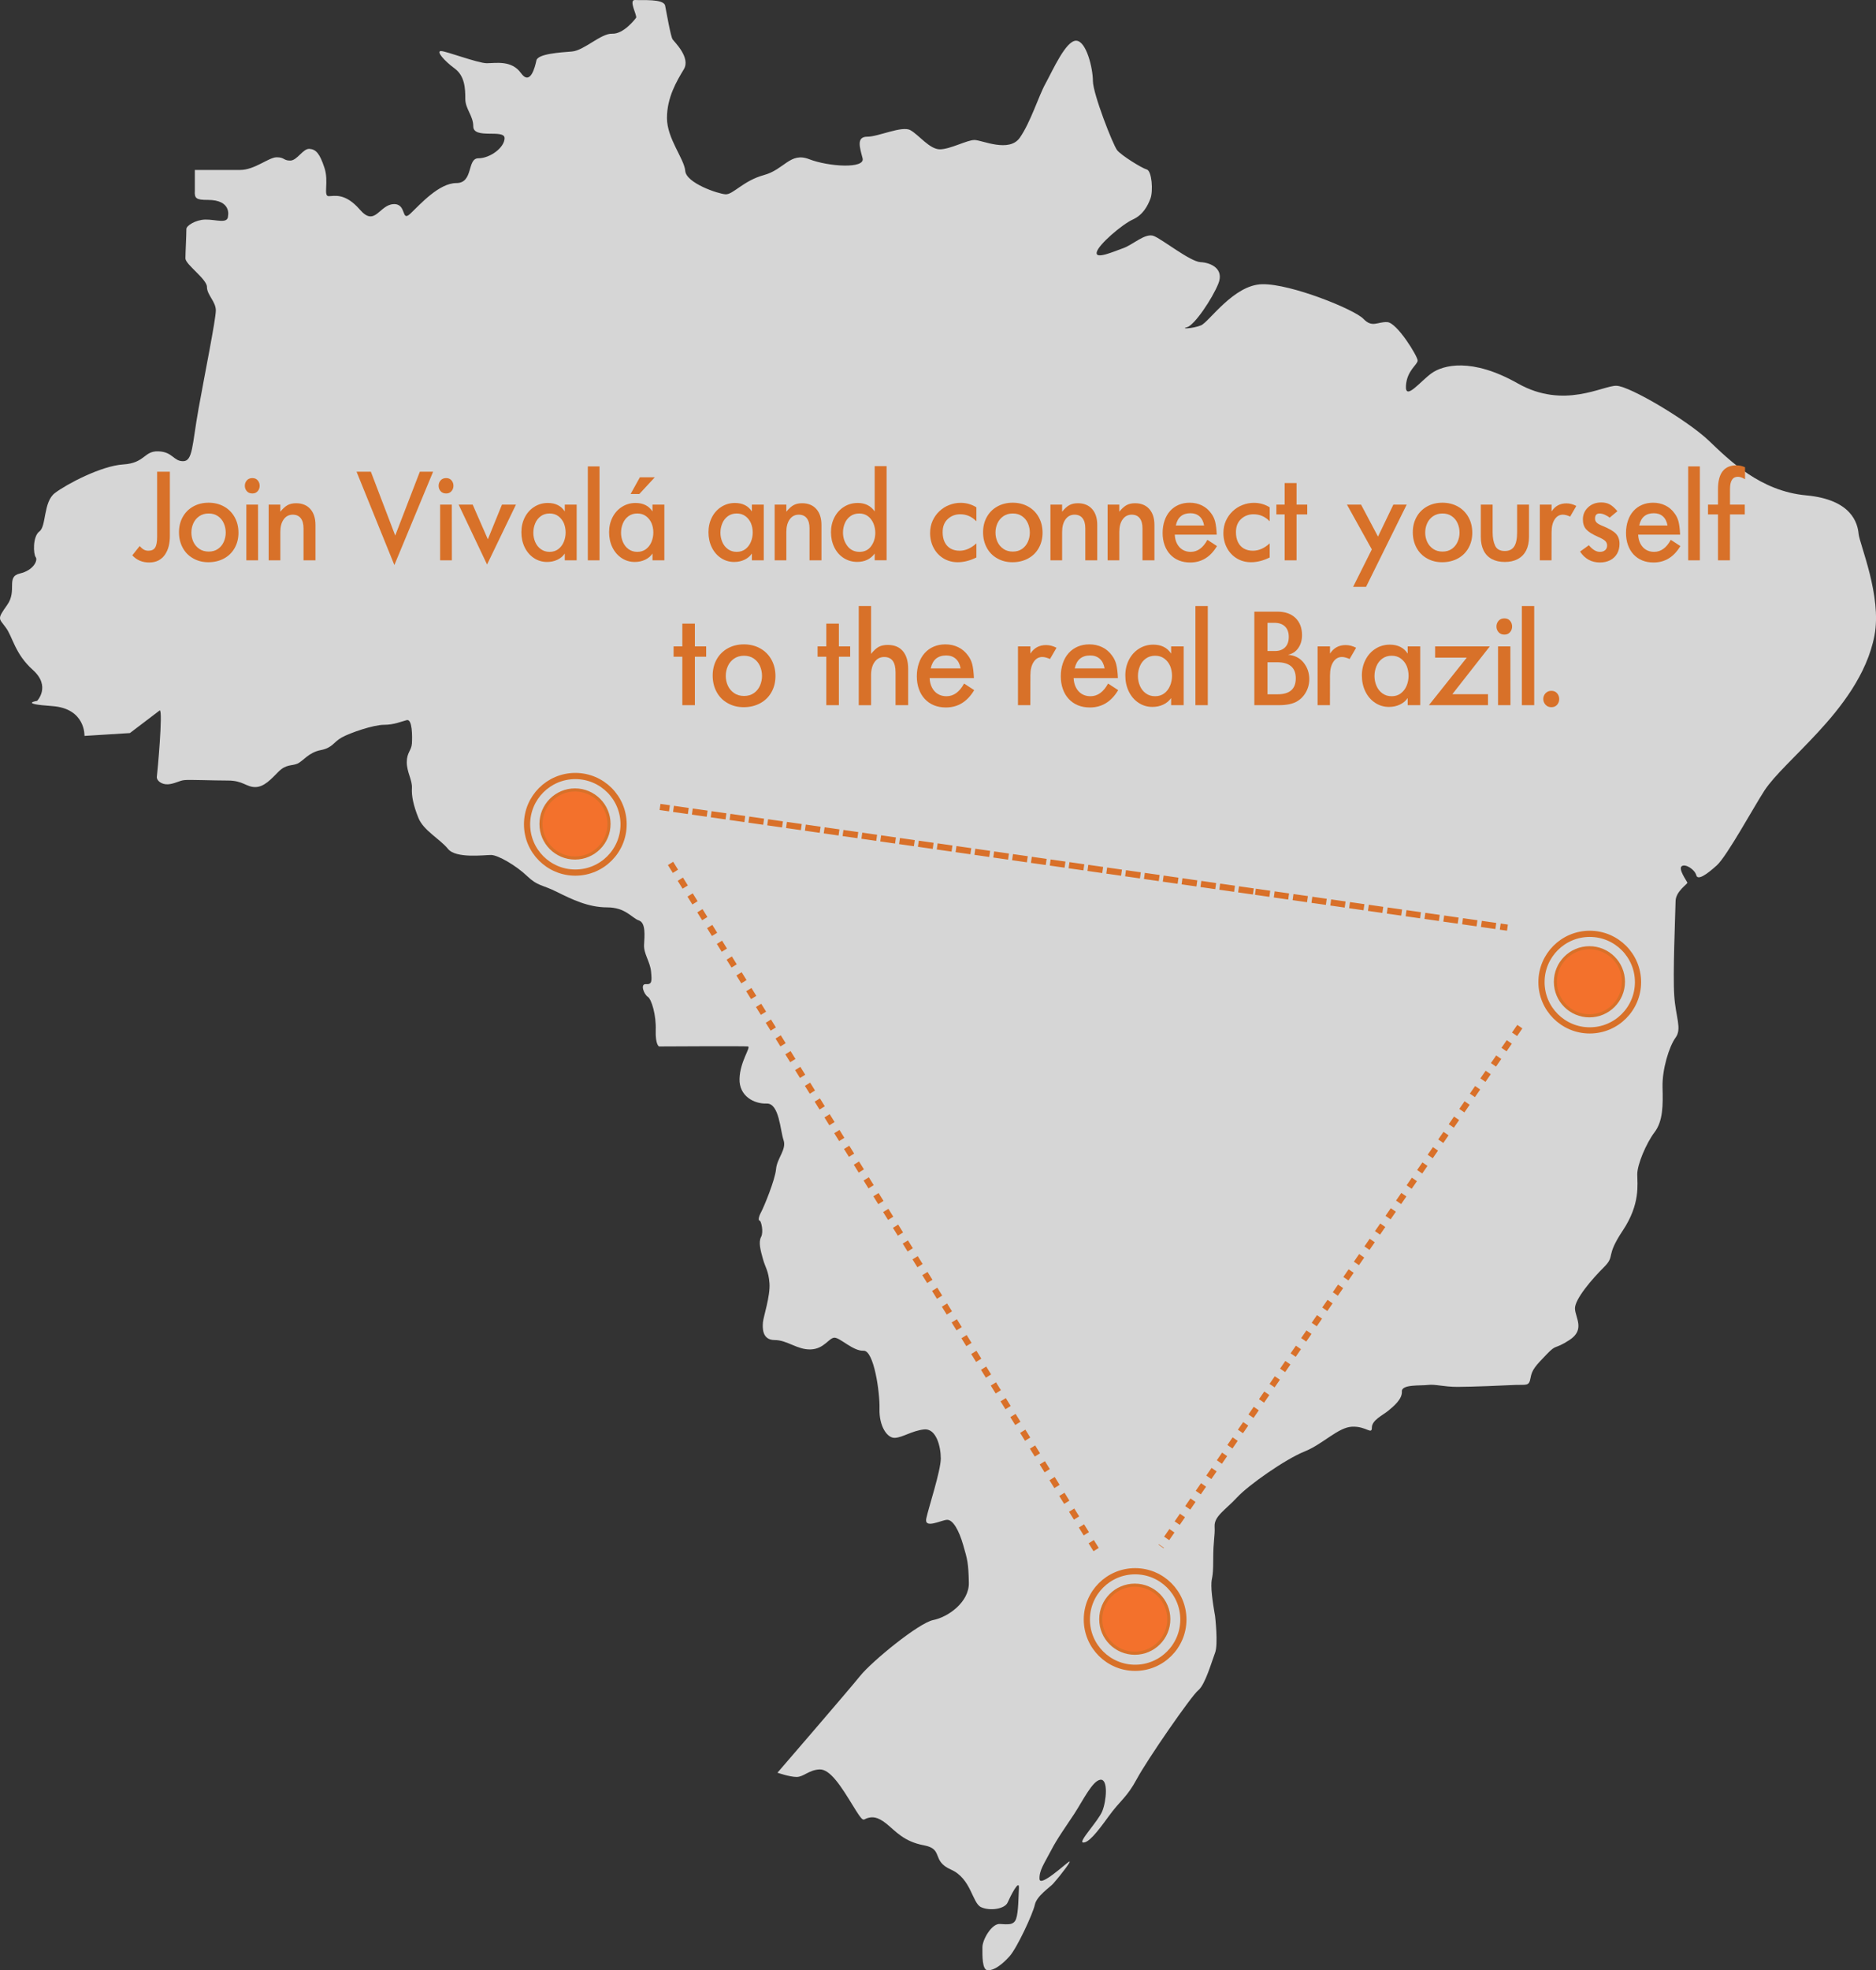 <?xml version="1.0" encoding="utf-8"?>
<!-- Generator: Adobe Illustrator 16.0.0, SVG Export Plug-In . SVG Version: 6.00 Build 0)  -->
<!DOCTYPE svg PUBLIC "-//W3C//DTD SVG 1.1//EN" "http://www.w3.org/Graphics/SVG/1.1/DTD/svg11.dtd">
<svg version="1.1" id="mapa-vivala-home" xmlns="http://www.w3.org/2000/svg" xmlns:xlink="http://www.w3.org/1999/xlink" x="0px"
	 y="0px" width="502.289px" height="527.293px" viewBox="0 0 502.289 527.293" enable-background="new 0 0 502.289 527.293"
	 xml:space="preserve">
<rect x="0" y="0" width="502.289" height="527.293" fill="#333333" stroke="none"/>
<g id="mapa-background" opacity="0.8">
	<g>
		<g>
			<defs>
				<rect id="SVGID_1_" width="502.289" height="527.293"/>
			</defs>
			<clipPath id="SVGID_2_">
				<use xlink:href="#SVGID_1_"  overflow="visible"/>
			</clipPath>
			<path clip-path="url(#SVGID_2_)" fill="#FFFFFF" d="M483.59,132.564c-12.298-1.122-20.557-9.393-26.08-14.65
				c-5.511-5.27-21.053-14.554-24.694-14.674c-3.63-0.122-14.022,6.39-26.431-0.627c-12.406-7.017-20.051-4.883-23.054-2.749
				c-3.002,2.122-7.138,7.524-6.896,3.376c0.253-4.124,3.135-5.631,3.135-6.763c0-1.122-5.51-10.142-8.141-10.274
				c-2.627-0.133-4.015,1.616-6.39-0.881c-2.388-2.508-19.425-9.406-27.069-9.26c-7.644,0.12-14.274,10.141-16.41,11.007
				c-2.135,0.882-5.752,1.015-3.762,0.508c2.002-0.508,6.776-7.633,8.404-11.661c1.627-4.001-2.015-5.63-4.765-5.762
				c-2.748-0.109-10.271-6.138-12.526-7.006c-2.255-0.88-5.63,2.376-8.14,3.255c-2.508,0.881-7.523,3.124-7.139,1.135
				c0.362-2.014,6.873-7.524,9.647-8.78c2.748-1.24,4.002-3.64,4.75-5.629c0.747-2.002,0.386-7.404-1.001-7.778
				c-1.375-0.373-6.765-3.749-7.896-5.124c-1.135-1.387-6.513-15.168-6.513-18.558c0-3.375-1.761-10.777-4.521-10.777
				c-2.75,0-6.271,8.03-8.141,11.416c-1.88,3.377-4.002,10.384-6.896,14.531c-2.871,4.135-10.153,0.627-12.153,0.627
				c-2.003,0-6.513,2.496-9.263,2.496c-2.761,0-5.642-3.883-7.896-5.125c-2.255-1.254-8.525,1.749-11.539,1.749
				c-3.003,0-2.002,2.894-1.255,5.775c0.76,2.87-9.139,2.243-14.275,0.254c-5.137-2.015-6.633,2.749-12.166,4.244
				c-5.51,1.507-8.26,5.269-10.262,5.137c-2.013-0.121-10.525-3.003-10.778-6.259c-0.266-3.255-4.896-8.644-4.896-14.155
				c0-5.511,2.617-9.9,4.521-13.046c1.869-3.123-2.496-7.258-3.014-8.007c-0.506-0.747-1.627-7.15-2.002-9.031
				c-0.386-1.869-6.137-1.376-8.03-1.496c-1.881-0.119,0.639,4.257,0.253,4.763c-0.373,0.496-3.376,4.378-6.39,4.258
				c-3.003-0.134-7.524,4.508-10.78,4.762c-3.256,0.254-9.14,0.627-9.514,2.386c-0.373,1.75-1.627,6.886-4.134,3.389
				c-2.508-3.521-6.778-2.64-9.153-2.64c-2.376,0-10.911-3.256-12.262-3.256c-1.375,0,0.868,2.617,3.617,4.63
				c2.773,2.014,2.893,5.377,2.893,8.151c0,2.749,2.135,4.498,2.135,7.379c0,3.521,8.38,0.627,8.38,3.148
				c0,2.508-3.87,5.389-7.006,5.389c-3.133,0-1.253,6.632-5.896,6.632c-4.63,0-9.646,5.642-12.274,8.139
				c-2.629,2.509-0.881-2.75-4.63-2.497c-3.763,0.242-4.883,6.138-8.911,1.497c-4.003-4.619-6.885-3.629-8.38-3.629
				c-1.519,0,0.121-3.896-1.146-7.634c-1.242-3.762-2.242-4.896-3.989-5.028c-1.774-0.121-3.269,3.136-5.162,3.136
				c-1.857,0-1.494-0.882-3.617-0.882c-2.135,0-5.896,3.389-9.767,3.389H52.17v5.509c-0.144,2.136,0.362,2.509,3.497,2.509
				c6.378,0,5.39,4.256,5.39,4.256c0,2.292-3.184,0.941-6.137,1c-2.593,0.086-5.016,1.642-5.016,2.521
				c0,1.881-0.254,6.259-0.254,7.875c0,1.639,5.764,5.521,5.764,7.656c0,2.122,2.375,3.893,2.375,6.258
				c0,2.374-2.869,16.541-4.629,26.321c-1.749,9.767-1.509,14.034-4.137,14.034c-2.616,0-2.761-2.507-6.632-2.639
				c-3.894-0.134-3.52,3.147-9.405,3.508c-5.883,0.373-15.167,5.282-18.291,7.657c-3.135,2.375-2.254,8.886-4.136,10.261
				c-1.868,1.386-1.627,6.137-1,6.896c0.627,0.76-0.494,3.51-4.256,4.377c-3.775,0.892-0.616,4.522-3.377,8.405
				c-2.749,3.895-2.255,3.497-0.398,6.029c1.893,2.496,2.388,6.994,7.284,11.383c4.882,4.399,1.12,8.271,1.12,8.271
				s-5.016,0.759,4.015,1.387c9.02,0.626,8.67,7.981,8.67,7.981l12.166-0.76l7.994-6.076c0.904,0.024-0.639,16.76-0.783,17.772
				c-0.12,1.001,1.254,2.134,3.014,2.015c1.76-0.121,3.014-1.002,4.389-1.122c1.375-0.145,7.645,0.12,11.66,0.12
				c4.002,0,4.883,1.749,7.27,1.749c2.388,0,4.256-2.122,6.258-4.136c2.015-2.014,3.509-1.495,5.016-2.123
				c1.495-0.625,3.003-3.013,6.259-3.628c3.254-0.639,3.376-2.136,5.642-3.389c2.255-1.265,8.512-3.387,11.273-3.387
				c2.75,0,4.643-0.882,6.138-1.255c1.495-0.385,1.495,4.378,1.375,6.258c-0.121,1.881-1.375,2.388-1.375,5.016
				s1.495,4.775,1.375,6.885c-0.121,2.146,0.385,4.642,1.747,8.029c1.387,3.39,5.776,5.632,7.91,8.271
				c2.123,2.629,9.647,1.629,11.528,1.629c1.869,0,6.764,2.868,9.646,5.631c2.881,2.761,4.003,2.254,8.018,4.268
				c4.003,1.991,8.392,4.123,13.409,4.123c5.003,0,6.63,2.882,8.512,3.497c1.893,0.639,1.507,4.148,1.387,6.523
				c-0.133,2.387,1.615,4.509,1.869,7.138c0.253,2.629,0.253,3.51-1.363,3.388c-1.64-0.12-0.506,2.761,0.495,3.388
				c1.001,0.641,2.267,4.896,2.122,8.899c-0.121,4.016,0.892,4.388,0.892,4.388s22.934-0.132,23.801,0
				c0.88,0.135-2.134,4.018-2.255,8.646c-0.144,4.631,3.883,6.753,7.258,6.632c3.39-0.121,3.643,7.282,4.522,9.778
				c0.881,2.496-1.76,4.871-2.001,7.765c-0.253,2.882-3.267,10.166-4.014,11.54c-0.748,1.374-0.748,2.254-0.375,2.254
				c0.375,0,1.122,2.991,0.375,4.377c-0.748,1.389-0.122,3.643,0.505,5.896c0.615,2.254,1.508,3.123,1.749,6.511
				c0.241,3.388-1.616,8.897-1.749,10.394c-0.132,1.521-0.252,4.775,3.135,4.775c3.389,0,6.017,2.629,9.646,2.508
				c3.629-0.12,4.884-3.136,6.38-3.136c1.519,0,5.015,3.643,7.776,3.483c2.75-0.119,4.389,11.061,4.269,15.557
				c-0.134,4.521,1.988,7.885,4.136,7.764c2.122-0.12,4.497-1.88,7.764-2.254c3.256-0.374,4.511,4.521,4.511,7.766
				c0,3.269-3.269,13.166-3.883,16.049c-0.628,2.895,3.883,0.507,5.51,0.375c1.629-0.109,3.268,2.881,4.377,6.764
				c1.133,3.883,1.387,4.773,1.506,10.032c0.134,5.269-5.644,9.26-9.524,10.019c-3.87,0.76-16.41,11.033-19.546,14.916
				c-3.134,3.896-22.173,25.947-22.173,25.947s3.243,1.135,5.136,1.135c1.869,0,3.269-1.881,6.137-2.013
				c2.883-0.121,5.896,4.748,8.899,9.645c3.002,4.896,2.628,3.773,3.883,3.388c1.254-0.372,2.628-0.507,5.137,1.508
				c2.496,2.014,4.642,4.763,10.02,5.765c5.376,1.001,1.893,4.136,7.27,6.511c5.391,2.389,5.645,8.898,8.006,10.031
				c2.389,1.11,6.416,0.507,7.149-1.253c0.761-1.761,3.138-6.391,3.015-3.883c-0.131,2.507-0.131,6.511-0.758,8.271
				c-0.615,1.763-2.244,1.496-4.379,1.374c-2.133-0.119-4.64,4.149-4.64,6.26c0,2.135-0.134,6.149,1.493,6.149
				c1.641,0,3.763-1.507,5.774-3.763c2.017-2.242,6.261-11.396,6.765-13.781c0.508-2.388,4.004-4.631,4.896-5.632
				c2.581-2.953,5.125-6.391,4.268-5.908c-0.879,0.519-7.774,6.909-7.908,4.655c-0.12-2.268,1.255-4.138,3.025-7.525
				c1.75-3.387,3.871-6.257,6.26-9.897c2.387-3.653,4.896-8.898,7.018-9.163c2.122-0.229,1.627,5.643,0.506,8.416
				c-1.133,2.75-6.521,8.261-5.137,8.391c1.375,0.11,3.509-2.387,6.767-6.908c3.254-4.509,4.881-5.004,7.645-10.14
				c2.761-5.137,14.541-22.174,16.421-23.692c1.87-1.509,3.629-7.778,4.498-10.021c0.893-2.255,0-9.888,0-9.888
				s-0.988-5.28-0.988-8.043c0-2.749,0.494-1.374,0.494-6.886c0-5.498,0.506-6.257,0.373-9.019c-0.12-2.761,2.895-4.39,6.018-7.767
				c3.147-3.388,13.045-10.283,18.051-12.273c5.018-2.016,9.02-6.523,12.781-6.645c3.762-0.145,5.256,2.254,5.256,0.254
				c0-2.025,2.883-3.279,4.39-4.521c1.508-1.241,3.763-3.135,3.642-5.135c-0.133-2.003,5.005-1.508,7.02-1.774
				c2-0.229,4.135,0.521,7.896,0.521c3.749,0,12.648-0.374,15.529-0.521c2.882-0.108,3.619,0.397,4.004-1.868
				c0.386-2.254,1.375-3.256,4.256-6.258c2.895-3.015,1.882-1.133,6.15-3.883c4.256-2.761,1.627-5.884,1.492-8.379
				c-0.118-2.521,4.644-8.043,7.789-11.154c3.125-3.146,0.242-2.64,5.007-9.766c4.761-7.151,3.882-12.42,3.882-15.063
				c0-2.617,2.375-8.271,4.642-11.271c2.269-3.002,2.256-7.262,2.122-12.021c-0.12-4.752,1.749-10.899,3.497-13.287
				c1.76-2.387,0-5.511-0.361-11.263c-0.386-5.787,0.254-20.57,0.361-25.321c0.085-2.628,3.268-4.522,3.159-4.895
				c-0.132-0.375-2.509-3.63-1.52-4.389c1.002-0.735,3.496,0.892,3.896,2.399c0.373,1.496,2.748-0.145,5.51-2.629
				c2.749-2.507,10.141-16.06,12.771-20.052c2.627-4.003,8.271-9.03,14.286-15.541c6.019-6.511,13.154-15.422,15.156-25.936
				c2.002-10.539-4.002-24.439-4.256-27.191C497.372,140.1,495.852,133.698,483.59,132.564"/>
		</g>
	</g>
</g>
<g id="texto">
	<path fill="#D87129" d="M180.352,172.982h2.338v-6.086h3.358v6.086h3.024v2.765h-3.024v12.97h-3.358v-12.97h-2.338V172.982z"/>
	<path fill="#D87129" d="M203.544,173.521c1.286,0.718,2.288,1.723,3.006,3.015c0.717,1.293,1.076,2.755,1.076,4.388
		c0,1.608-0.359,3.049-1.076,4.323c-0.718,1.274-1.726,2.261-3.024,2.959c-1.298,0.698-2.771,1.048-4.416,1.048
		c-1.608,0-3.043-0.365-4.305-1.095c-1.262-0.705-2.242-1.704-2.941-2.997c-0.699-1.292-1.048-2.755-1.048-4.388
		c0-1.596,0.353-3.027,1.058-4.295s1.694-2.257,2.969-2.969c1.274-0.711,2.721-1.067,4.342-1.067
		C200.804,172.444,202.257,172.803,203.544,173.521z M196.549,176.257c-0.742,0.514-1.299,1.178-1.67,1.995
		s-0.557,1.695-0.557,2.635c0,0.928,0.186,1.797,0.557,2.607c0.371,0.811,0.928,1.472,1.67,1.985c0.742,0.514,1.633,0.77,2.672,0.77
		c1.026,0,1.902-0.253,2.625-0.761c0.724-0.507,1.268-1.175,1.633-2.004c0.365-0.829,0.547-1.694,0.547-2.598
		c0-0.928-0.183-1.806-0.547-2.635c-0.365-0.829-0.913-1.497-1.642-2.004c-0.73-0.507-1.602-0.761-2.616-0.761
		C198.182,175.487,197.291,175.744,196.549,176.257z"/>
	<path fill="#D87129" d="M218.904,172.982h2.338v-6.086h3.358v6.086h3.024v2.765H224.6v12.97h-3.358v-12.97h-2.338V172.982z"/>
	<path fill="#D87129" d="M229.924,188.717v-26.533h3.303v12.803c0.717-0.903,1.397-1.527,2.041-1.874
		c0.643-0.346,1.447-0.52,2.412-0.52c1.781,0,3.136,0.557,4.063,1.67c0.94,1.101,1.41,2.69,1.41,4.769v9.686h-3.377v-8.813
		c0-2.721-1.015-4.082-3.043-4.082c-1.064,0-1.915,0.438-2.551,1.317c-0.637,0.878-0.956,2.066-0.956,3.563v8.016h-3.302V188.717z"
		/>
	<path fill="#D87129" d="M253.266,189.329c-1.176,0-2.24-0.192-3.191-0.575c-0.965-0.396-1.791-0.965-2.477-1.707
		c-0.686-0.742-1.212-1.629-1.577-2.663c-0.365-1.033-0.547-2.162-0.547-3.386c0-1.262,0.182-2.427,0.547-3.498
		c0.365-1.07,0.884-1.979,1.559-2.728c0.674-0.748,1.481-1.323,2.421-1.726c0.94-0.402,1.979-0.603,3.117-0.603
		c1.273,0,2.431,0.257,3.47,0.77c1.039,0.514,1.897,1.247,2.579,2.199c0.544,0.705,0.928,1.497,1.15,2.375s0.371,2.103,0.445,3.674
		h-11.856c0.037,0.965,0.25,1.818,0.64,2.561c0.39,0.743,0.915,1.312,1.577,1.707c0.662,0.396,1.425,0.594,2.292,0.594
		c1.917,0,3.488-1.132,4.713-3.396l2.709,1.763C258.992,187.783,256.469,189.329,253.266,189.329z M257.198,178.883
		c-0.198-1.125-0.632-1.985-1.3-2.579c-0.668-0.594-1.521-0.891-2.561-0.891c-2.264,0-3.643,1.157-4.138,3.47H257.198z"/>
	<path fill="#D87129" d="M272.559,172.982h3.321v1.93c0.978-1.521,2.375-2.282,4.193-2.282c0.94,0,1.874,0.241,2.802,0.724
		l-1.744,3.006c-0.792-0.358-1.479-0.538-2.061-0.538c-0.965,0-1.737,0.445-2.318,1.336c-0.582,0.878-0.872,2.084-0.872,3.618
		l-0.019,7.941h-3.303V172.982L272.559,172.982z"/>
	<path fill="#D87129" d="M291.816,189.329c-1.176,0-2.238-0.192-3.191-0.575c-0.965-0.396-1.79-0.965-2.477-1.707
		c-0.688-0.742-1.213-1.629-1.578-2.663c-0.364-1.033-0.547-2.162-0.547-3.386c0-1.262,0.183-2.427,0.547-3.498
		c0.365-1.07,0.885-1.979,1.56-2.728c0.675-0.748,1.481-1.323,2.421-1.726c0.94-0.402,1.979-0.603,3.117-0.603
		c1.273,0,2.432,0.257,3.471,0.77c1.039,0.514,1.898,1.247,2.578,2.199c0.545,0.705,0.928,1.497,1.15,2.375s0.371,2.103,0.445,3.674
		h-11.855c0.037,0.965,0.25,1.818,0.641,2.561c0.389,0.743,0.914,1.312,1.576,1.707c0.662,0.396,1.426,0.594,2.291,0.594
		c1.918,0,3.488-1.132,4.713-3.396l2.709,1.763C297.544,187.783,295.021,189.329,291.816,189.329z M295.75,178.883
		c-0.197-1.125-0.631-1.985-1.299-2.579c-0.668-0.594-1.521-0.891-2.561-0.891c-2.265,0-3.644,1.157-4.138,3.47H295.75z"/>
	<path fill="#D87129" d="M311.465,188.559c-0.879,0.414-1.85,0.622-2.913,0.622c-1.359,0-2.595-0.365-3.702-1.095
		c-1.106-0.73-1.976-1.731-2.605-3.006c-0.631-1.286-0.946-2.721-0.946-4.305c0-1.546,0.324-2.95,0.976-4.212
		c0.647-1.262,1.545-2.251,2.688-2.969c1.146-0.717,2.416-1.076,3.813-1.076c2.151,0,3.748,0.798,4.787,2.394v-1.93h3.357v15.734
		h-3.357v-1.911C313.042,187.561,312.343,188.145,311.465,188.559z M306.779,176.248c-0.699,0.507-1.226,1.182-1.576,2.022
		c-0.354,0.841-0.529,1.726-0.529,2.653c0,0.916,0.176,1.788,0.529,2.616c0.352,0.829,0.877,1.5,1.576,2.013
		c0.698,0.514,1.53,0.771,2.496,0.771c0.951,0,1.769-0.256,2.448-0.771c0.681-0.513,1.197-1.19,1.55-2.032
		c0.354-0.841,0.528-1.731,0.528-2.672c0-0.915-0.167-1.787-0.501-2.616c-0.357-0.816-0.878-1.478-1.559-1.985
		c-0.682-0.507-1.503-0.761-2.468-0.761C308.309,175.486,307.479,175.741,306.779,176.248z"/>
	<path fill="#D87129" d="M320.072,188.717v-26.533h3.303v26.533H320.072z"/>
	<path fill="#D87129" d="M335.842,188.717v-25.03h6.16c2.064,0,3.684,0.563,4.852,1.688c1.17,1.126,1.755,2.66,1.755,4.602
		c0,1.361-0.339,2.518-1.013,3.47c-0.674,0.953-1.593,1.546-2.756,1.781c1.781,0.136,3.18,0.838,4.193,2.106
		c1.015,1.268,1.521,2.743,1.521,4.425c0,0.755-0.114,1.494-0.343,2.217c-0.229,0.724-0.585,1.407-1.066,2.05
		c-0.482,0.644-1.052,1.169-1.707,1.577c-1.162,0.742-2.839,1.113-5.027,1.113L335.842,188.717L335.842,188.717z M339.367,174.226
		h1.983c1.163,0,2.078-0.334,2.746-1.002c0.645-0.668,0.966-1.596,0.966-2.783c0-1.2-0.338-2.127-1.012-2.783
		c-0.675-0.655-1.624-0.983-2.849-0.983h-1.836L339.367,174.226L339.367,174.226z M339.367,185.804h2.709
		c3.24,0,4.861-1.422,4.861-4.268c0-2.87-1.671-4.305-5.011-4.305h-2.561L339.367,185.804L339.367,185.804z"/>
	<path fill="#D87129" d="M352.78,172.982h3.32v1.93c0.978-1.521,2.375-2.282,4.193-2.282c0.939,0,1.874,0.241,2.802,0.724
		l-1.744,3.006c-0.791-0.358-1.479-0.538-2.06-0.538c-0.965,0-1.738,0.445-2.319,1.336c-0.581,0.878-0.872,2.084-0.872,3.618
		l-0.019,7.941h-3.303L352.78,172.982L352.78,172.982z"/>
	<path fill="#D87129" d="M374.803,188.559c-0.879,0.414-1.85,0.622-2.913,0.622c-1.359,0-2.595-0.365-3.702-1.095
		c-1.106-0.73-1.976-1.731-2.605-3.006c-0.631-1.286-0.946-2.721-0.946-4.305c0-1.546,0.324-2.95,0.976-4.212
		c0.647-1.262,1.545-2.251,2.688-2.969c1.146-0.717,2.416-1.076,3.813-1.076c2.151,0,3.748,0.798,4.787,2.394v-1.93h3.357v15.734
		H376.9v-1.911C376.38,187.561,375.681,188.145,374.803,188.559z M370.117,176.248c-0.699,0.507-1.226,1.182-1.576,2.022
		c-0.354,0.841-0.529,1.726-0.529,2.653c0,0.916,0.176,1.788,0.529,2.616c0.352,0.829,0.877,1.5,1.576,2.013
		c0.699,0.514,1.531,0.771,2.496,0.771c0.952,0,1.769-0.256,2.449-0.771c0.68-0.513,1.196-1.19,1.549-2.032
		c0.354-0.841,0.528-1.731,0.528-2.672c0-0.915-0.167-1.787-0.501-2.616c-0.357-0.816-0.878-1.478-1.559-1.985
		s-1.503-0.761-2.468-0.761S370.816,175.741,370.117,176.248z"/>
	<path fill="#D87129" d="M392.725,175.988h-8.479v-3.006h14.639l-10.037,12.803h9.556v2.932h-15.826L392.725,175.988z"/>
	<path fill="#D87129" d="M404.311,166.136c0.365,0.433,0.549,0.94,0.549,1.521c0,0.594-0.187,1.101-0.558,1.521
		c-0.357,0.433-0.859,0.649-1.503,0.649c-0.668,0-1.19-0.213-1.567-0.64c-0.378-0.427-0.565-0.937-0.565-1.531
		c0-0.581,0.188-1.088,0.565-1.521c0.377-0.433,0.899-0.649,1.567-0.649C403.441,165.486,403.945,165.703,404.311,166.136z
		 M401.092,172.982h3.303l0.02,15.734h-3.321L401.092,172.982L401.092,172.982z"/>
	<path fill="#D87129" d="M407.473,188.717v-26.533h3.304v26.533H407.473z"/>
	<path fill="#D87129" d="M416.906,185.535c0.377,0.439,0.565,0.956,0.565,1.549c0,0.582-0.186,1.089-0.557,1.521
		s-0.885,0.649-1.54,0.649s-1.182-0.223-1.577-0.668c-0.396-0.445-0.594-0.958-0.594-1.54c0-0.569,0.197-1.073,0.594-1.512
		s0.922-0.659,1.577-0.659C416.02,184.876,416.529,185.096,416.906,185.535z"/>
	<path fill="#D87129" d="M37.394,146.136c0.422,0.457,0.803,0.779,1.143,0.967c0.352,0.188,0.75,0.281,1.195,0.281
		c0.855,0,1.459-0.284,1.811-0.852c0.352-0.568,0.527-1.521,0.527-2.854v-17.44h3.41v17.232c0,0.938-0.1,1.827-0.299,2.67
		c-0.211,0.831-0.539,1.581-0.984,2.248c-0.445,0.667-1.025,1.195-1.74,1.581c-0.715,0.375-1.553,0.563-2.514,0.563
		c-1.84,0-3.346-0.639-4.518-1.916L37.394,146.136z"/>
	<path fill="#D87129" d="M59.98,135.554c1.219,0.68,2.168,1.632,2.848,2.856c0.68,1.224,1.02,2.61,1.02,4.157
		c0,1.523-0.34,2.889-1.02,4.096c-0.68,1.207-1.635,2.142-2.865,2.804c-1.23,0.662-2.625,0.993-4.184,0.993
		c-1.523,0-2.883-0.346-4.078-1.037c-1.195-0.668-2.124-1.614-2.786-2.839s-0.993-2.61-0.993-4.157c0-1.512,0.334-2.868,1.002-4.069
		c0.668-1.201,1.605-2.139,2.813-2.813s2.578-1.011,4.113-1.011C57.385,134.534,58.761,134.875,59.98,135.554z M53.353,138.147
		c-0.703,0.486-1.23,1.116-1.582,1.89s-0.527,1.605-0.527,2.496c0,0.879,0.176,1.702,0.527,2.47s0.879,1.395,1.582,1.881
		c0.703,0.486,1.547,0.729,2.531,0.729c0.973,0,1.802-0.24,2.487-0.721s1.201-1.113,1.547-1.898
		c0.346-0.785,0.519-1.605,0.519-2.461c0-0.879-0.173-1.711-0.519-2.496s-0.864-1.418-1.556-1.898
		c-0.692-0.48-1.518-0.721-2.479-0.721C54.9,137.417,54.056,137.661,53.353,138.147z"/>
	<path fill="#D87129" d="M69.005,128.558c0.346,0.41,0.519,0.891,0.519,1.441c0,0.563-0.176,1.043-0.527,1.441
		c-0.34,0.41-0.814,0.615-1.424,0.615c-0.633,0-1.128-0.202-1.485-0.606c-0.357-0.404-0.536-0.888-0.536-1.45
		c0-0.551,0.179-1.031,0.536-1.441c0.357-0.41,0.853-0.615,1.485-0.615C68.182,127.943,68.659,128.148,69.005,128.558z
		 M65.955,135.044h3.129l0.018,14.906h-3.146L65.955,135.044L65.955,135.044z"/>
	<path fill="#D87129" d="M71.93,135.044h3.129v1.898c0.656-0.82,1.298-1.403,1.925-1.749c0.627-0.346,1.392-0.519,2.294-0.519
		c1.617,0,2.886,0.516,3.806,1.547c0.92,1.031,1.38,2.449,1.38,4.254v9.475h-3.199v-8.578c0-1.16-0.246-2.057-0.738-2.689
		c-0.492-0.632-1.207-0.949-2.145-0.949c-1.008,0-1.813,0.416-2.417,1.248s-0.905,1.957-0.905,3.375v7.594h-3.13V135.044z"/>
	<path fill="#D87129" d="M95.465,126.238h3.832l6.521,17.086l6.592-17.086h3.551l-10.371,24.979L95.465,126.238z"/>
	<path fill="#D87129" d="M120.89,128.558c0.346,0.41,0.519,0.891,0.519,1.441c0,0.563-0.176,1.043-0.527,1.441
		c-0.34,0.41-0.814,0.615-1.424,0.615c-0.633,0-1.128-0.202-1.485-0.606c-0.357-0.404-0.536-0.888-0.536-1.45
		c0-0.551,0.179-1.031,0.536-1.441c0.357-0.41,0.853-0.615,1.485-0.615C120.067,127.943,120.544,128.148,120.89,128.558z
		 M117.84,135.044h3.129l0.018,14.906h-3.146L117.84,135.044L117.84,135.044z"/>
	<path fill="#D87129" d="M126.558,135.044l4.061,9.281l3.779-9.281h3.744l-7.734,16.031l-7.611-16.031H126.558z"/>
	<path fill="#D87129" d="M149.232,149.801c-0.832,0.393-1.752,0.589-2.76,0.589c-1.289,0-2.458-0.346-3.507-1.037
		c-1.049-0.691-1.872-1.641-2.47-2.848c-0.598-1.219-0.896-2.578-0.896-4.078c0-1.465,0.308-2.795,0.923-3.99
		c0.615-1.195,1.465-2.133,2.549-2.813c1.084-0.68,2.288-1.02,3.612-1.02c2.039,0,3.551,0.756,4.535,2.268v-1.828h3.182v14.906
		h-3.182v-1.811C150.726,148.855,150.064,149.409,149.232,149.801z M144.793,138.138c-0.662,0.48-1.16,1.119-1.494,1.916
		c-0.334,0.797-0.501,1.635-0.501,2.514c0,0.867,0.167,1.693,0.501,2.479s0.832,1.421,1.494,1.907
		c0.662,0.486,1.45,0.729,2.364,0.729c0.902,0,1.676-0.243,2.32-0.729c0.644-0.486,1.134-1.128,1.468-1.925
		c0.334-0.797,0.501-1.641,0.501-2.531c0-0.867-0.158-1.693-0.475-2.479c-0.34-0.773-0.832-1.4-1.477-1.881
		s-1.424-0.721-2.338-0.721C146.242,137.417,145.456,137.658,144.793,138.138z"/>
	<path fill="#D87129" d="M157.387,149.951v-25.137h3.129v25.137H157.387z"/>
	<path fill="#D87129" d="M172.713,149.801c-0.832,0.393-1.752,0.589-2.76,0.589c-1.289,0-2.458-0.346-3.507-1.037
		c-1.049-0.691-1.872-1.641-2.47-2.848c-0.598-1.219-0.896-2.578-0.896-4.078c0-1.465,0.308-2.795,0.923-3.99
		c0.615-1.195,1.465-2.133,2.549-2.813c1.084-0.68,2.288-1.02,3.612-1.02c2.039,0,3.551,0.756,4.535,2.268v-1.828h3.182v14.906
		H174.7v-1.811C174.208,148.855,173.545,149.409,172.713,149.801z M168.275,138.138c-0.662,0.48-1.16,1.119-1.494,1.916
		c-0.334,0.797-0.501,1.635-0.501,2.514c0,0.867,0.167,1.693,0.501,2.479c0.334,0.786,0.832,1.421,1.494,1.907
		c0.662,0.486,1.45,0.729,2.364,0.729c0.902,0,1.676-0.243,2.32-0.729c0.644-0.486,1.134-1.128,1.468-1.925
		c0.334-0.797,0.501-1.641,0.501-2.531c0-0.867-0.158-1.693-0.475-2.479c-0.34-0.773-0.832-1.4-1.477-1.881
		s-1.424-0.721-2.338-0.721C169.724,137.417,168.937,137.658,168.275,138.138z M171.325,127.732h3.99l-4.131,4.465h-2.338
		L171.325,127.732z"/>
	<path fill="#D87129" d="M199.324,149.801c-0.832,0.393-1.752,0.589-2.76,0.589c-1.289,0-2.458-0.346-3.507-1.037
		c-1.049-0.691-1.872-1.641-2.47-2.848c-0.598-1.219-0.896-2.578-0.896-4.078c0-1.465,0.308-2.795,0.923-3.99
		c0.615-1.195,1.465-2.133,2.549-2.813c1.084-0.68,2.288-1.02,3.612-1.02c2.039,0,3.551,0.756,4.535,2.268v-1.828h3.182v14.906
		h-3.182v-1.811C200.818,148.855,200.156,149.409,199.324,149.801z M194.885,138.138c-0.662,0.48-1.16,1.119-1.494,1.916
		c-0.334,0.797-0.501,1.635-0.501,2.514c0,0.867,0.167,1.693,0.501,2.479s0.832,1.421,1.494,1.907
		c0.662,0.486,1.45,0.729,2.364,0.729c0.902,0,1.676-0.243,2.32-0.729c0.644-0.486,1.134-1.128,1.468-1.925
		c0.334-0.797,0.501-1.641,0.501-2.531c0-0.867-0.158-1.693-0.475-2.479c-0.34-0.773-0.832-1.4-1.477-1.881
		s-1.424-0.721-2.338-0.721S195.547,137.658,194.885,138.138z"/>
	<path fill="#D87129" d="M207.409,135.044h3.129v1.898c0.656-0.82,1.298-1.403,1.925-1.749c0.627-0.346,1.392-0.519,2.294-0.519
		c1.617,0,2.886,0.516,3.806,1.547c0.92,1.031,1.38,2.449,1.38,4.254v9.475h-3.199v-8.578c0-1.16-0.246-2.057-0.738-2.689
		c-0.492-0.632-1.207-0.949-2.145-0.949c-1.008,0-1.813,0.416-2.417,1.248s-0.905,1.957-0.905,3.375v7.594h-3.129L207.409,135.044
		L207.409,135.044z"/>
	<path fill="#D87129" d="M234.196,148.14c-1.113,1.488-2.672,2.232-4.676,2.232c-1.324,0-2.525-0.34-3.604-1.02
		s-1.919-1.629-2.522-2.848c-0.603-1.219-0.905-2.578-0.905-4.078c0-1.465,0.311-2.795,0.932-3.99s1.477-2.133,2.566-2.813
		c1.089-0.68,2.314-1.02,3.674-1.02c1.969,0,3.48,0.756,4.535,2.268v-12.129h3.182v25.189h-3.182V148.14z M230.065,137.417
		c-0.914,0-1.702,0.237-2.364,0.712c-0.662,0.475-1.16,1.102-1.494,1.881c-0.334,0.779-0.501,1.608-0.501,2.487
		c0,1.383,0.396,2.593,1.187,3.63s1.872,1.556,3.243,1.556c1.336,0,2.373-0.507,3.111-1.521c0.738-1.014,1.107-2.212,1.107-3.595
		c0-0.879-0.167-1.714-0.501-2.505s-0.823-1.43-1.468-1.916S230.968,137.417,230.065,137.417z"/>
	<path fill="#D87129" d="M256.43,150.46c-1.406,0-2.672-0.337-3.797-1.011c-1.125-0.674-2.004-1.603-2.637-2.786
		c-0.645-1.195-0.967-2.537-0.967-4.025c0-1.184,0.223-2.273,0.668-3.27c0.457-0.996,1.066-1.852,1.828-2.566
		c0.773-0.727,1.646-1.277,2.62-1.652c0.983-0.387,1.998-0.58,3.041-0.58c1.547,0,2.959,0.398,4.235,1.195v3.744
		c-1.207-1.254-2.647-1.881-4.323-1.881c-1.302,0-2.412,0.422-3.332,1.266s-1.38,2.021-1.38,3.533c0,1.02,0.183,1.904,0.546,2.654
		c0.362,0.75,0.891,1.324,1.582,1.723c0.68,0.387,1.481,0.58,2.407,0.58c1.57,0,3.07-0.656,4.5-1.969v3.779
		C259.699,150.039,258.035,150.46,256.43,150.46z"/>
	<path fill="#D87129" d="M275.271,135.554c1.219,0.68,2.168,1.632,2.848,2.856c0.68,1.224,1.02,2.61,1.02,4.157
		c0,1.523-0.34,2.889-1.02,4.096s-1.635,2.142-2.865,2.804c-1.23,0.662-2.625,0.993-4.184,0.993c-1.523,0-2.883-0.346-4.078-1.037
		c-1.195-0.668-2.123-1.614-2.785-2.839s-0.994-2.61-0.994-4.157c0-1.512,0.334-2.868,1.002-4.069
		c0.668-1.201,1.605-2.139,2.813-2.813c1.209-0.674,2.578-1.011,4.113-1.011S274.053,134.875,275.271,135.554z M268.645,138.147
		c-0.703,0.486-1.229,1.116-1.582,1.89c-0.352,0.774-0.526,1.605-0.526,2.496c0,0.879,0.176,1.702,0.526,2.47
		c0.352,0.768,0.879,1.395,1.582,1.881c0.703,0.486,1.547,0.729,2.531,0.729c0.973,0,1.803-0.24,2.488-0.721
		s1.201-1.113,1.547-1.898c0.346-0.785,0.518-1.605,0.518-2.461c0-0.879-0.172-1.711-0.518-2.496s-0.865-1.418-1.557-1.898
		c-0.692-0.48-1.519-0.721-2.479-0.721C270.191,137.417,269.348,137.661,268.645,138.147z"/>
	<path fill="#D87129" d="M281.247,135.044h3.129v1.898c0.656-0.82,1.298-1.403,1.925-1.749c0.627-0.346,1.393-0.519,2.295-0.519
		c1.616,0,2.885,0.516,3.805,1.547c0.92,1.031,1.381,2.449,1.381,4.254v9.475h-3.199v-8.578c0-1.16-0.246-2.057-0.738-2.689
		c-0.492-0.632-1.207-0.949-2.145-0.949c-1.008,0-1.813,0.416-2.417,1.248s-0.905,1.957-0.905,3.375v7.594h-3.129L281.247,135.044
		L281.247,135.044z"/>
	<path fill="#D87129" d="M296.557,135.044h3.129v1.898c0.656-0.82,1.298-1.403,1.925-1.749c0.627-0.346,1.393-0.519,2.295-0.519
		c1.617,0,2.885,0.516,3.805,1.547c0.92,1.031,1.381,2.449,1.381,4.254v9.475h-3.199v-8.578c0-1.16-0.245-2.057-0.737-2.689
		c-0.492-0.632-1.207-0.949-2.146-0.949c-1.008,0-1.813,0.416-2.418,1.248c-0.604,0.832-0.903,1.957-0.903,3.375v7.594h-3.129
		v-14.907H296.557z"/>
	<path fill="#D87129" d="M318.668,150.531c-1.113,0-2.121-0.182-3.023-0.545c-0.914-0.375-1.695-0.914-2.347-1.617
		c-0.65-0.703-1.147-1.544-1.494-2.522c-0.346-0.978-0.519-2.048-0.519-3.208c0-1.195,0.173-2.3,0.519-3.313
		c0.347-1.013,0.838-1.875,1.478-2.584c0.639-0.709,1.402-1.254,2.294-1.635c0.891-0.381,1.875-0.571,2.953-0.571
		c1.207,0,2.303,0.243,3.287,0.729c0.983,0.486,1.799,1.181,2.442,2.083c0.517,0.668,0.879,1.418,1.09,2.25s0.353,1.992,0.422,3.48
		h-11.231c0.035,0.914,0.237,1.723,0.605,2.426c0.369,0.703,0.867,1.242,1.494,1.617s1.352,0.563,2.171,0.563
		c1.816,0,3.306-1.072,4.465-3.217l2.566,1.67C324.094,149.066,321.703,150.531,318.668,150.531z M322.395,140.634
		c-0.188-1.066-0.598-1.881-1.229-2.443s-1.441-0.844-2.426-0.844c-2.146,0-3.451,1.096-3.92,3.287H322.395z"/>
	<path fill="#D87129" d="M334.962,150.46c-1.406,0-2.672-0.337-3.797-1.011c-1.125-0.674-2.004-1.603-2.637-2.786
		c-0.646-1.195-0.968-2.537-0.968-4.025c0-1.184,0.224-2.273,0.668-3.27c0.457-0.996,1.066-1.852,1.828-2.566
		c0.773-0.727,1.646-1.277,2.619-1.652c0.984-0.387,1.998-0.58,3.041-0.58c1.547,0,2.959,0.398,4.236,1.195v3.744
		c-1.207-1.254-2.648-1.881-4.324-1.881c-1.301,0-2.411,0.422-3.331,1.266s-1.38,2.021-1.38,3.533c0,1.02,0.182,1.904,0.545,2.654
		s0.891,1.324,1.582,1.723c0.68,0.387,1.482,0.58,2.408,0.58c1.57,0,3.07-0.656,4.5-1.969v3.779
		C338.23,150.039,336.567,150.46,334.962,150.46z"/>
	<path fill="#D87129" d="M341.746,135.044h2.215v-5.766h3.182v5.766h2.865v2.619h-2.865v12.287h-3.182v-12.287h-2.215V135.044z"/>
	<path fill="#D87129" d="M360.639,135.044h3.779l4.535,8.561l4.113-8.561h3.567l-10.881,22.008h-3.463l5.01-10.02L360.639,135.044z"
		/>
	<path fill="#D87129" d="M390.327,135.554c1.219,0.68,2.168,1.632,2.848,2.856c0.681,1.224,1.021,2.61,1.021,4.157
		c0,1.523-0.34,2.889-1.021,4.096c-0.68,1.207-1.635,2.142-2.865,2.804c-1.229,0.662-2.625,0.993-4.184,0.993
		c-1.522,0-2.883-0.346-4.078-1.037c-1.194-0.668-2.124-1.614-2.786-2.839s-0.993-2.61-0.993-4.157c0-1.512,0.335-2.868,1.003-4.069
		c0.668-1.201,1.604-2.139,2.813-2.813s2.578-1.011,4.113-1.011S389.108,134.875,390.327,135.554z M383.7,138.147
		c-0.703,0.486-1.23,1.116-1.582,1.89c-0.353,0.774-0.527,1.605-0.527,2.496c0,0.879,0.176,1.702,0.527,2.47
		c0.351,0.768,0.879,1.395,1.582,1.881c0.703,0.486,1.547,0.729,2.531,0.729c0.973,0,1.802-0.24,2.486-0.721
		c0.686-0.481,1.201-1.113,1.547-1.898c0.347-0.785,0.52-1.605,0.52-2.461c0-0.879-0.173-1.711-0.52-2.496
		c-0.346-0.785-0.863-1.418-1.556-1.898s-1.518-0.721-2.479-0.721C385.247,137.417,384.403,137.661,383.7,138.147z"/>
	<path fill="#D87129" d="M409.381,143.675c0,1.418-0.252,2.631-0.756,3.639c-0.516,0.996-1.26,1.758-2.232,2.285
		c-0.972,0.527-2.139,0.791-3.498,0.791c-1.348,0-2.506-0.261-3.473-0.782s-1.699-1.283-2.197-2.285
		c-0.498-1.002-0.746-2.218-0.746-3.647v-8.631h3.164v7.383c0,1.453,0.224,2.654,0.668,3.604c0.445,0.95,1.308,1.424,2.584,1.424
		c1.148,0,1.986-0.401,2.515-1.204c0.528-0.803,0.791-2.077,0.791-3.823v-7.383h3.182L409.381,143.675L409.381,143.675z"/>
	<path fill="#D87129" d="M412.279,135.044h3.146v1.828c0.926-1.441,2.25-2.162,3.974-2.162c0.891,0,1.774,0.229,2.653,0.686
		l-1.651,2.848c-0.75-0.34-1.4-0.51-1.951-0.51c-0.914,0-1.646,0.422-2.197,1.266c-0.551,0.832-0.826,1.975-0.826,3.428
		l-0.018,7.523h-3.129V135.044z"/>
	<path fill="#D87129" d="M425.408,145.908c0.973,1.184,1.957,1.775,2.953,1.775c0.598,0,1.069-0.152,1.416-0.457
		c0.346-0.305,0.518-0.721,0.518-1.248c0-0.492-0.176-0.902-0.527-1.23c-0.351-0.328-1.024-0.709-2.021-1.143
		c-1.465-0.645-2.49-1.301-3.076-1.969c-0.574-0.656-0.861-1.535-0.861-2.637c0-1.289,0.468-2.367,1.398-3.234
		c0.931-0.867,2.104-1.301,3.523-1.301c0.891,0,1.651,0.176,2.284,0.527c0.634,0.351,1.313,0.955,2.039,1.811l-2.092,1.74
		c-0.328-0.293-0.75-0.554-1.266-0.782c-0.517-0.228-0.996-0.343-1.441-0.343c-0.797,0-1.195,0.457-1.195,1.371
		c0,0.422,0.146,0.776,0.433,1.063s0.77,0.565,1.449,0.835c1.805,0.727,3.034,1.433,3.69,2.118s0.984,1.603,0.984,2.751
		c0,0.996-0.219,1.872-0.658,2.628c-0.439,0.756-1.059,1.336-1.855,1.74c-0.796,0.404-1.711,0.606-2.741,0.606
		c-2.25,0-4.021-0.973-5.31-2.918L425.408,145.908z"/>
	<path fill="#D87129" d="M442.739,150.531c-1.113,0-2.121-0.182-3.023-0.545c-0.914-0.375-1.696-0.914-2.347-1.617
		c-0.651-0.703-1.148-1.544-1.494-2.522s-0.519-2.048-0.519-3.208c0-1.195,0.173-2.3,0.519-3.313
		c0.346-1.013,0.838-1.875,1.477-2.584c0.64-0.709,1.403-1.254,2.295-1.635c0.891-0.381,1.875-0.571,2.952-0.571
		c1.207,0,2.304,0.243,3.287,0.729c0.984,0.486,1.8,1.181,2.443,2.083c0.516,0.668,0.879,1.418,1.09,2.25s0.353,1.992,0.422,3.48
		h-11.231c0.035,0.914,0.236,1.723,0.605,2.426s0.867,1.242,1.494,1.617s1.351,0.563,2.171,0.563c1.816,0,3.305-1.072,4.465-3.217
		l2.566,1.67C448.165,149.066,445.774,150.531,442.739,150.531z M446.466,140.634c-0.188-1.066-0.598-1.881-1.229-2.443
		c-0.633-0.562-1.441-0.844-2.427-0.844c-2.145,0-3.45,1.096-3.92,3.287H446.466z"/>
	<path fill="#D87129" d="M452.002,149.951v-25.137h3.129v25.137H452.002z"/>
	<path fill="#D87129" d="M457.309,135.044h2.672v-4.113c0-4.266,1.642-6.398,4.923-6.398c0.819,0,1.594,0.17,2.319,0.51v3.199
		c-0.727-0.434-1.364-0.65-1.916-0.65c-1.405,0-2.108,1.09-2.108,3.27v4.184h3.955v2.619h-3.955l-0.019,12.287h-3.199v-12.287
		h-2.672V135.044z"/>
</g>
<g id="pontos">
	<g id="ponto-inferior">
		<path id="borda-ponto-inferior" fill="none" stroke="#D87129" stroke-width="1.656" stroke-miterlimit="10" d="M303.919,420.488
			c-7.137,0-12.922,5.785-12.922,12.922s5.785,12.922,12.922,12.922s12.922-5.785,12.922-12.922S311.056,420.488,303.919,420.488z
			 M303.832,442.016c-4.801,0-8.693-3.893-8.693-8.693c0-4.804,3.894-8.695,8.693-8.695c4.802-0.001,8.695,3.892,8.695,8.695
			C312.527,438.124,308.633,442.016,303.832,442.016z"/>
		<circle id="centro-ponto-inferior" fill="#F3712C" cx="303.832" cy="433.321" r="8.694"/>
	</g>
	<g id="ponto-dir">
		<path fill="none" stroke="#D87129" stroke-width="1.656" stroke-miterlimit="10" d="M425.645,249.907
			c-7.136,0-12.922,5.785-12.922,12.922s5.786,12.922,12.922,12.922c7.137,0,12.923-5.785,12.923-12.922
			S432.781,249.907,425.645,249.907z M425.557,271.436c-4.801,0-8.692-3.894-8.692-8.694c0-4.802,3.893-8.695,8.692-8.695
			c4.803-0.001,8.695,3.892,8.695,8.695C434.252,267.543,430.359,271.436,425.557,271.436z"/>
		<circle id="centro-ponto-dir" fill="#F3712C" cx="425.557" cy="262.741" r="8.695"/>
	</g>
	<g id="ponto-esq">
		<path id="borda-ponto-esq" fill="none" stroke="#D87129" stroke-width="1.656" stroke-miterlimit="10" d="M154.04,207.674
			c-7.137,0-12.923,5.786-12.923,12.923s5.786,12.923,12.923,12.923s12.923-5.786,12.923-12.923S161.177,207.674,154.04,207.674z
			 M153.952,229.204c-4.802,0-8.694-3.893-8.694-8.695c0-4.802,3.892-8.695,8.694-8.695c4.802,0,8.695,3.893,8.695,8.695
			C162.647,225.311,158.754,229.204,153.952,229.204z"/>
		<circle id="centro-ponto-esq" fill="#F3712C" cx="153.952" cy="220.509" r="8.695"/>
	</g>
</g>
<g id="caminhos">
	
		<line id="caminho-dir" fill="none" stroke="#D97029" stroke-width="1.656" stroke-miterlimit="10" stroke-dasharray="2.484,2.484,2.484,2.484,2.484,2.484" x1="406.926" y1="274.748" x2="310.871" y2="413.861"/>
	
		<line id="caminho-esq" fill="none" stroke="#D97029" stroke-width="1.656" stroke-miterlimit="10" stroke-dasharray="2.484,2.484,2.484,2.484,2.484,2.484" x1="293.48" y1="414.689" x2="178.38" y2="229.204"/>
	<g id="caminho-superior">
		
			<polygon fill="none" stroke="#D97029" stroke-width="1.656" stroke-miterlimit="10" stroke-dasharray="2.547,2.547,2.547,2.547,2.547,2.547" points="
			336.123,238.643 401.123,247.895 403.613,248.249 		"/>
		
			<polygon fill="none" stroke="#D97029" stroke-width="1.656" stroke-miterlimit="10" stroke-dasharray="2.547,2.547,2.547,2.547,2.547,2.547" points="
			176.724,215.955 336.123,238.643 190.563,217.924 		"/>
	</g>
</g>
</svg>
